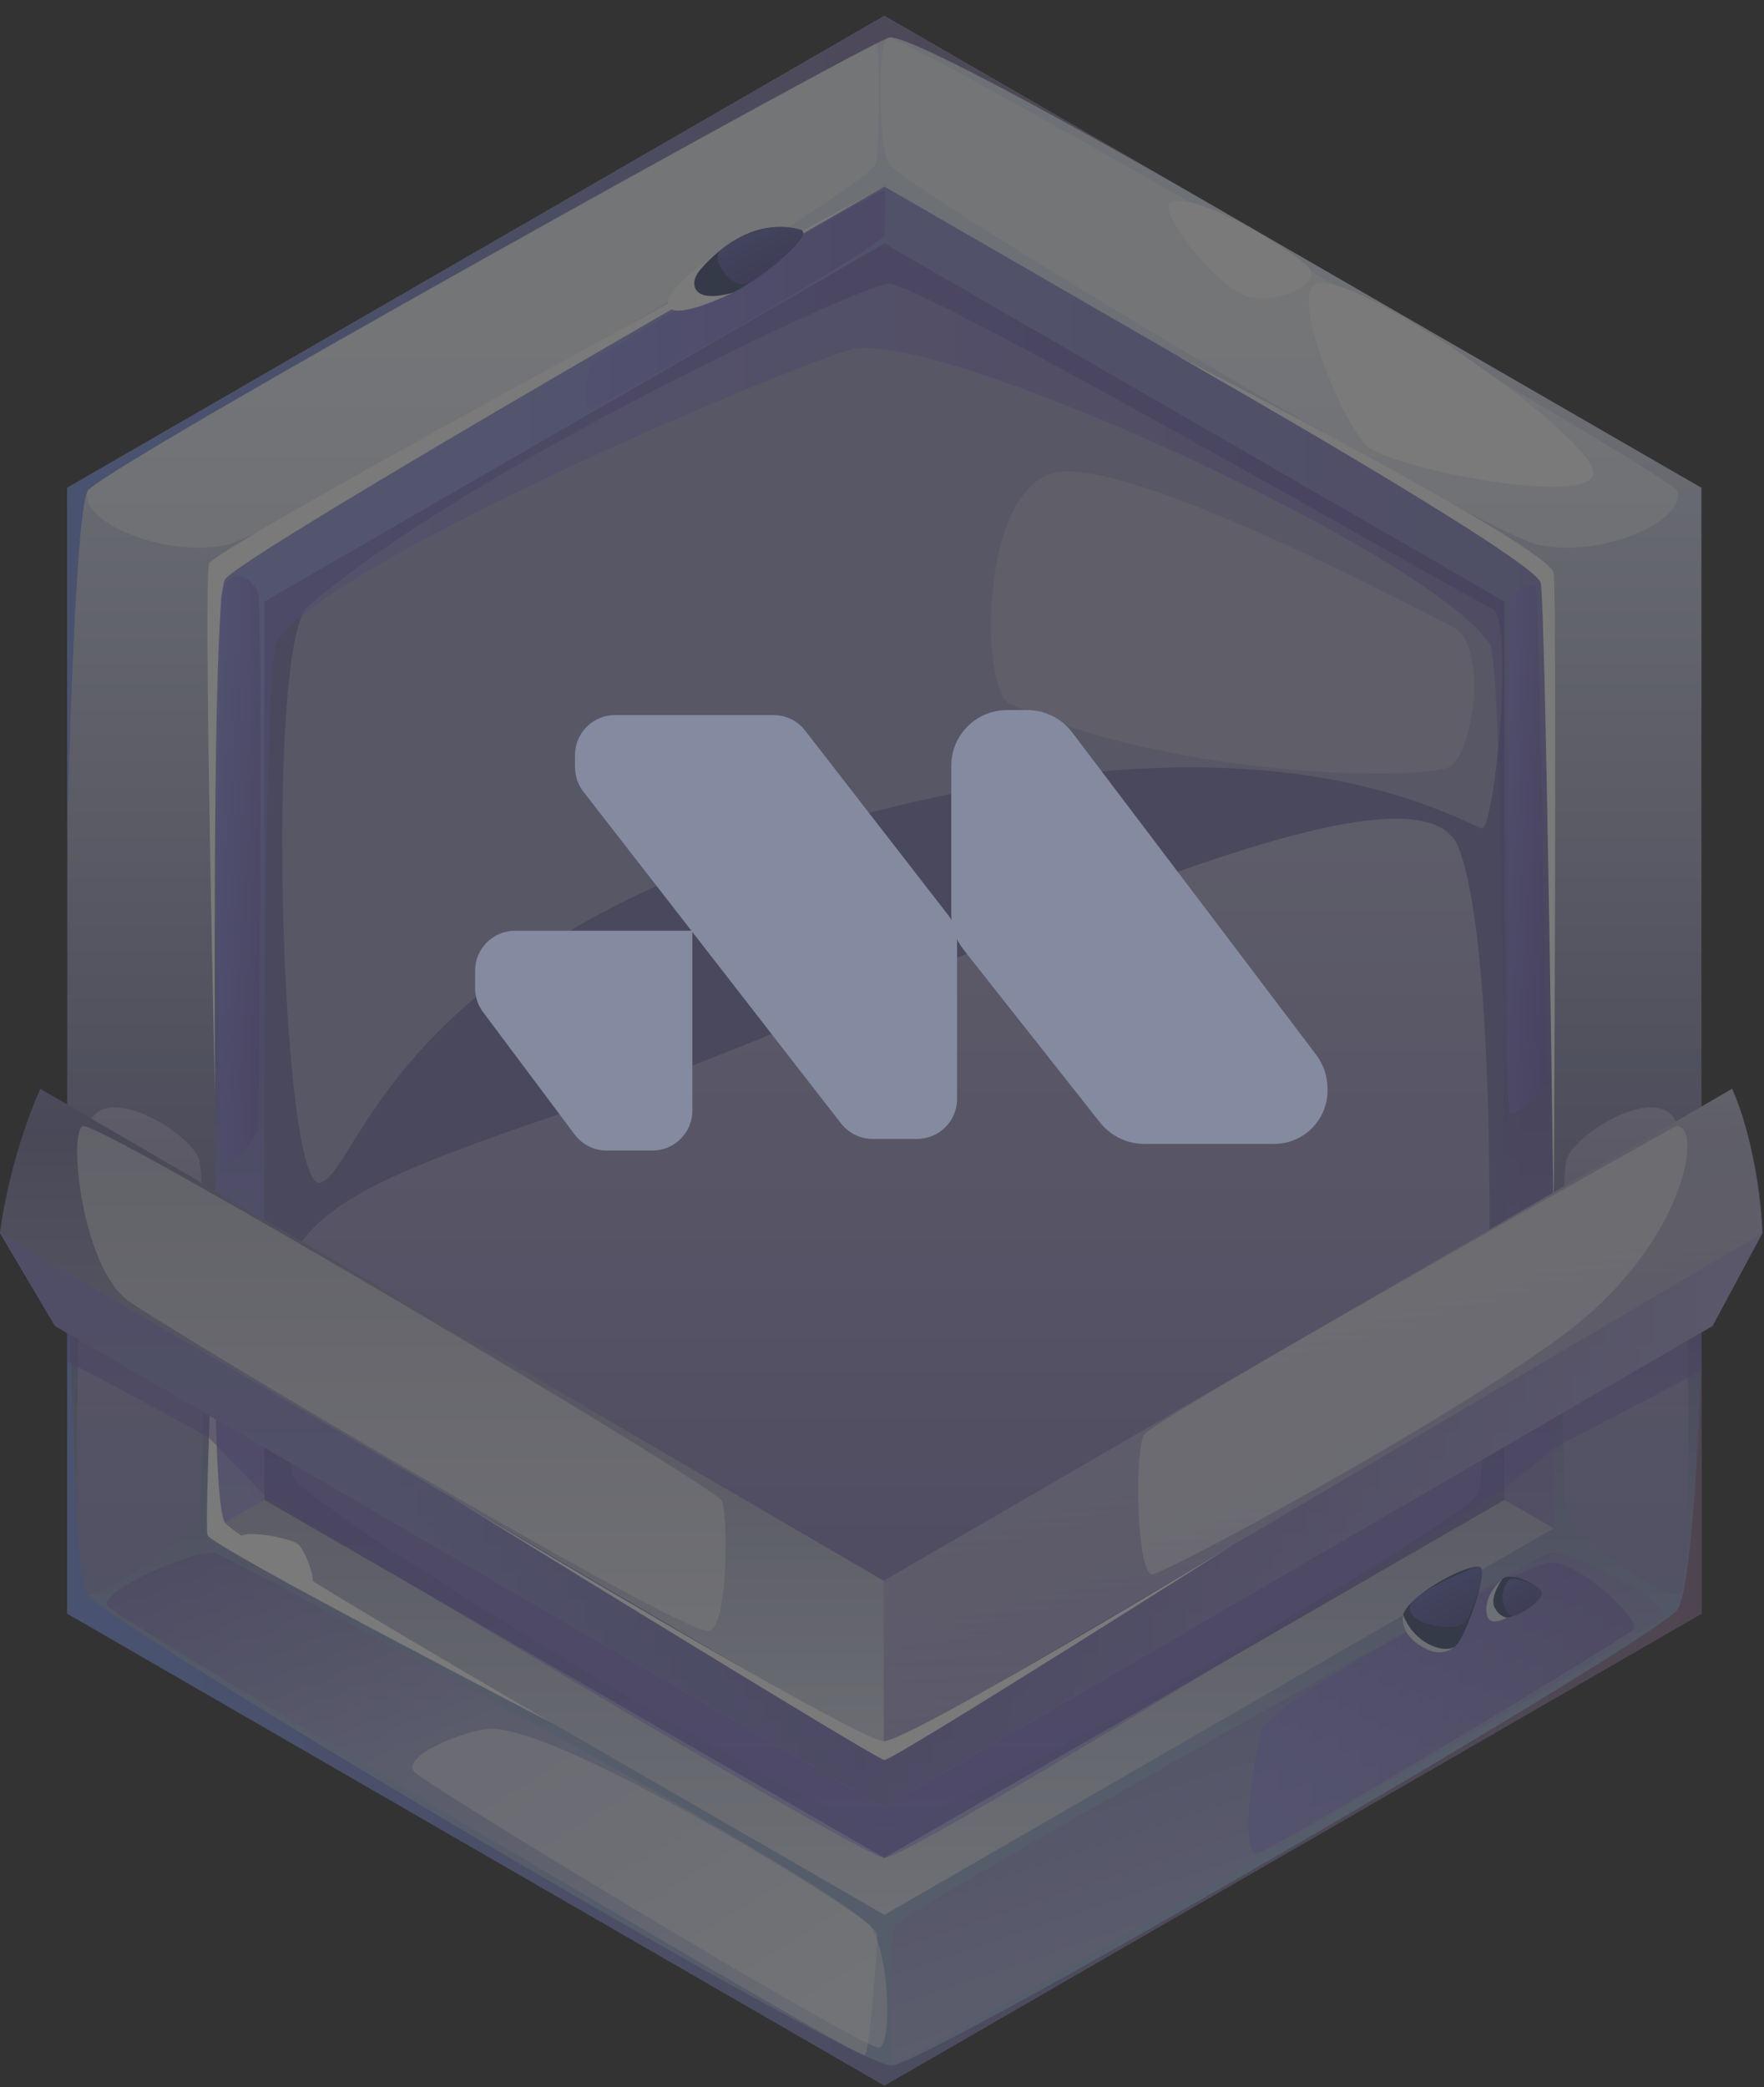 <svg width="82" height="97" viewBox="0 0 82 97" fill="none" xmlns="http://www.w3.org/2000/svg">
<rect x="0" y="0" width="82" height="97" fill="#333333" stroke="none"/>
<g opacity="0.35">
<path d="M41.111 0.74L3.129 22.67V74.991L41.111 96.92L79.093 74.991V22.67L41.111 0.74Z" fill="url(#paint0_linear_0_2839)"/>
<path d="M9.997 71.025V26.635L41.111 8.672L72.225 26.635V71.025L41.111 88.988L9.997 71.025Z" fill="url(#paint1_linear_0_2839)"/>
<path d="M12.287 69.703V27.957L41.111 11.316L69.935 27.957V69.703L41.111 86.344L12.287 69.703Z" fill="#736FA8"/>
<path opacity="0.5" d="M4.077 22.809C3.608 24.215 7.644 25.944 10.488 25.328C13.332 24.711 40.063 9.025 40.711 7.622C40.892 7.231 40.921 1.745 40.711 1.745C39.77 1.744 4.306 22.122 4.077 22.809Z" fill="white"/>
<path opacity="0.5" d="M77.962 22.809C78.431 24.215 74.395 25.944 71.551 25.328C68.707 24.711 42.229 8.878 41.328 7.622C40.863 6.973 40.71 1.745 41.328 1.745C42.269 1.744 77.733 22.122 77.962 22.809Z" fill="white"/>
<path opacity="0.5" d="M4.04 52.565C3.785 54.13 3.163 73.935 4.04 74.087C4.917 74.24 9.038 71.416 9.267 70.118C9.496 68.821 9.572 55.236 9.267 53.938C8.961 52.641 4.464 49.958 4.04 52.565Z" fill="url(#paint2_linear_0_2839)"/>
<path opacity="0.5" d="M78.035 52.565C78.29 54.13 78.912 73.935 78.035 74.087C77.158 74.24 73.037 71.416 72.808 70.118C72.579 68.821 72.503 55.236 72.808 53.938C73.113 52.641 77.61 49.958 78.035 52.565Z" fill="url(#paint3_linear_0_2839)"/>
<path opacity="0.5" d="M4.993 74.627C5.453 75.304 39.66 95.529 40.175 95.529C40.434 95.529 40.777 90.503 40.777 89.942C40.777 88.379 10.526 72.314 9.997 72.165C9.216 71.945 4.527 73.94 4.993 74.627Z" fill="url(#paint4_linear_0_2839)"/>
<path opacity="0.5" d="M77.291 75.155C76.831 75.832 41.983 95.99 41.468 95.99C41.356 95.99 41.35 89.735 41.582 89.503C42.687 88.398 71.537 72.314 72.066 72.165C72.847 71.945 77.757 74.469 77.291 75.155Z" fill="url(#paint5_linear_0_2839)"/>
<path opacity="0.5" d="M13.607 68.592C11.568 57.025 12.705 56.296 27.053 51.41C41.401 46.524 65.674 33.926 67.804 39.396C69.935 44.866 69.204 68.138 68.72 69.411C68.236 70.684 43.18 85.082 41.111 85.116C39.042 85.15 13.836 69.891 13.607 68.592Z" fill="url(#paint6_linear_0_2839)"/>
<path opacity="0.3" d="M69.314 28.246C68.808 28.124 42.76 13.069 41.29 13.181C39.895 13.287 21.745 21.775 14.304 28.189C12.32 29.899 13.045 55.439 14.876 54.968C16.708 54.498 18.072 44.177 38.23 38.377C58.079 32.667 66.713 37.607 68.867 38.492C69.475 38.742 70.467 28.525 69.314 28.246Z" fill="white"/>
<path opacity="0.5" d="M9.997 71.025V26.635L41.111 8.672L72.225 26.635V71.025L69.935 69.703C69.935 69.703 70.074 31.117 69.244 29.906C66.284 25.588 43.267 15.089 39.49 16.258C35.625 17.454 15.159 26.167 12.87 29.83C12.099 31.064 12.288 69.703 12.288 69.703L9.997 71.025Z" fill="url(#paint7_linear_0_2839)"/>
<path opacity="0.2" d="M46.925 32.695C54.677 36.229 66.354 36.29 67.423 35.617C68.491 34.943 69.202 29.969 67.523 29.129C65.844 28.29 52.54 21.206 49.03 21.969C45.519 22.732 45.555 32.071 46.925 32.695Z" fill="white"/>
<path d="M3.129 38.609C3.129 38.492 3.457 23.853 4.077 22.808C4.697 21.764 40.293 2.024 41.328 1.744C42.363 1.463 55.697 9.162 55.697 9.162L41.111 0.741L3.129 22.67V38.609Z" fill="url(#paint8_linear_0_2839)"/>
<path d="M54.706 16.521C54.706 16.521 71.391 26.014 71.62 27.083C71.849 28.151 72.224 56.839 72.224 56.839C72.224 56.839 72.382 27.859 72.224 26.636C72.067 25.412 54.706 16.521 54.706 16.521Z" fill="white"/>
<path d="M9.997 50.962C9.997 50.962 9.443 26.964 9.724 26.186C10.005 25.407 41.11 8.672 41.11 8.672C41.11 8.672 11.075 25.842 10.457 26.93C9.839 28.017 9.997 50.962 9.997 50.962Z" fill="white"/>
<path d="M3.129 74.991L41.111 96.92L79.093 74.991V63.074C79.093 63.074 78.775 73.478 77.999 74.774C77.223 76.07 43.2 95.857 41.467 95.991C39.734 96.125 4.95 75.461 4.039 74.087C3.128 72.713 3.128 48.329 3.128 48.329V74.991H3.129Z" fill="url(#paint9_linear_0_2839)"/>
<path d="M9.997 59.662C9.997 59.662 9.889 69.9 10.457 70.759C11.025 71.618 25.784 80.139 25.784 80.139C25.784 80.139 9.794 71.873 9.645 71.339C9.496 70.805 9.997 59.662 9.997 59.662Z" fill="white"/>
<path opacity="0.5" d="M22.848 80.346C21.727 80.349 18.585 81.607 19.264 82.35C19.812 82.949 38.64 94.366 40.776 95.151C41.473 95.407 41.406 90.956 40.471 89.518C40.071 88.903 26.322 80.337 22.848 80.346Z" fill="white"/>
<path d="M54.487 9.376C53.576 9.622 56.624 13.459 58.074 13.803C59.524 14.146 61.508 13.115 60.821 12.41C60.134 11.704 55.899 8.995 54.487 9.376Z" fill="white"/>
<path d="M61.242 13.181C59.86 13.551 62.409 19.613 63.5 20.691C64.591 21.769 74.285 23.659 74.062 21.912C73.84 20.165 63.183 12.661 61.242 13.181Z" fill="white"/>
<path opacity="0.5" d="M58.627 80.448C57.809 84.021 57.94 86.127 58.398 86.149C58.856 86.172 75.465 76.175 75.918 75.736C76.371 75.296 73.255 72.427 71.973 72.624C70.691 72.821 58.933 79.113 58.627 80.448Z" fill="url(#paint10_linear_0_2839)"/>
<path opacity="0.5" d="M12.014 27.655C11.613 26.452 10.385 26.459 10.273 27.8C10.161 29.142 9.969 54.014 10.457 54.053C10.945 54.091 11.975 52.87 12.014 52.298C12.052 51.725 12.205 28.227 12.014 27.655Z" fill="url(#paint11_linear_0_2839)"/>
<path opacity="0.5" d="M70.208 27.807C70.143 28.281 69.903 51.763 70.208 51.763C70.513 51.763 71.887 50.656 71.887 50.084C71.887 49.512 71.544 27.311 71.391 27.197C71.239 27.083 70.262 27.424 70.208 27.807Z" fill="url(#paint12_linear_0_2839)"/>
<path opacity="0.5" d="M41.111 10.931C41.111 11.393 27.727 19.031 27.412 19.031C27.097 19.031 27.212 16.97 27.641 16.684C28.07 16.398 41.015 8.613 41.111 8.871C41.207 9.128 41.111 10.547 41.111 10.931Z" fill="url(#paint13_linear_0_2839)"/>
<path d="M68.737 72.807C67.883 72.774 64.995 74.453 65.214 75.274C65.433 76.095 67.2 76.981 67.67 76.506C68.139 76.031 69.296 72.828 68.737 72.807Z" fill="#394773"/>
<path d="M69.837 73.383C69.543 73.654 68.903 74.616 69.513 75.086C70.123 75.556 71.917 74.316 71.652 73.952C71.386 73.588 70.217 73.033 69.837 73.383Z" fill="#394773"/>
<path opacity="0.5" d="M65.638 74.449C64.926 75.413 67.846 76.054 68.226 75.242C68.606 74.431 69.216 72.721 68.737 72.806C68.258 72.891 66.026 73.923 65.638 74.449Z" fill="url(#paint14_linear_0_2839)"/>
<path d="M65.227 75.037C65.227 75.037 65.465 75.858 66.331 76.366C67.011 76.765 67.597 76.675 67.77 76.38C67.77 76.38 67.239 77.073 66.354 76.66C64.968 76.013 65.227 75.037 65.227 75.037Z" fill="#DAE1EF"/>
<path opacity="0.5" d="M70.162 73.409C69.503 74.12 70.015 75.144 70.385 75.087C70.755 75.028 71.859 74.299 71.651 73.954C71.443 73.608 70.306 73.254 70.162 73.409Z" fill="url(#paint15_linear_0_2839)"/>
<path d="M69.837 73.383C69.837 73.383 69.231 74.216 69.474 74.696C69.717 75.176 70.061 75.174 70.061 75.174C70.061 75.174 69.277 75.63 69.133 75.095C68.883 74.17 69.837 73.383 69.837 73.383Z" fill="#DAE1EF"/>
<path d="M37.201 10.671C35.155 10.13 33.501 11.456 32.604 12.474C31.707 13.492 32.207 14.098 33.335 13.897C34.463 13.698 38.063 10.899 37.201 10.671Z" fill="#394773"/>
<path opacity="0.5" d="M37.201 10.671C35.817 10.199 34.066 11.116 33.516 11.604C32.966 12.092 34.047 13.475 34.792 13.18C35.537 12.886 37.831 10.887 37.201 10.671Z" fill="url(#paint16_linear_0_2839)"/>
<path d="M33.118 11.947C33.118 11.947 30.806 13.461 31.065 14.212C31.324 14.963 34.096 13.594 34.096 13.594C34.096 13.594 32.659 14.063 32.333 13.425C32.008 12.786 33.118 11.947 33.118 11.947Z" fill="white"/>
<path d="M11.322 71.33C10.233 71.602 13.46 73.818 14.223 73.933C14.986 74.047 14.234 72.104 13.864 71.769C13.593 71.523 11.933 71.177 11.322 71.33Z" fill="white"/>
<path d="M41.081 73.466L1.872 50.599C0.356 54.054 0 57.297 0 57.297L2.558 61.621L41.081 83.995L79.604 61.621L81.924 57.297C81.924 57.297 81.929 54.054 80.52 50.599L41.081 73.466Z" fill="url(#paint17_linear_0_2839)"/>
<path d="M2.559 61.621L0 57.296L41.081 81.362L81.924 57.296L79.604 61.621L41.081 83.994L2.559 61.621Z" fill="url(#paint18_linear_0_2839)"/>
<path opacity="0.5" d="M0 57.296L2.558 61.62L3.142 61.98L3.129 63.268C3.129 63.268 5.327 64.388 9.645 66.773C9.791 66.854 12.358 69.565 12.358 69.565C12.358 69.565 40.109 86.345 41.111 86.345C42.406 86.345 69.937 69.194 69.937 69.194C69.937 69.194 72.081 67.393 72.295 67.268L79.094 63.708V61.918L79.604 61.622L81.924 57.298L41.082 81.361L0 57.296Z" fill="url(#paint19_linear_0_2839)"/>
<path opacity="0.5" d="M41.081 73.466V81.363L81.923 57.297C81.923 57.297 81.76 53.338 80.519 50.599L41.081 73.466Z" fill="url(#paint20_linear_0_2839)"/>
<path opacity="0.5" d="M3.89 52.334C3.14 52.334 3.755 58.974 6.033 60.5C9.652 62.925 31.474 75.787 32.904 75.802C33.891 75.813 33.84 70.172 33.543 69.735C32.981 68.906 5.009 52.333 3.89 52.334Z" fill="white"/>
<path opacity="0.5" d="M53.208 66.644C52.734 67.134 52.799 73.339 53.609 73.154C54.419 72.969 66.753 66.383 72.57 62.113C78.386 57.843 79.207 52.212 77.898 52.336C77.898 52.336 54.181 65.639 53.208 66.644Z" fill="white"/>
<path d="M21.104 69.66C21.104 69.66 39.878 80.918 41.081 80.918C42.283 80.918 57.272 71.821 57.272 71.821C57.272 71.821 41.539 81.796 41.111 81.796C40.778 81.795 21.104 69.66 21.104 69.66Z" fill="white"/>
</g>
<path fill-rule="evenodd" clip-rule="evenodd" d="M32.185 43.254H30.018V43.254H23.943C22.918 43.254 22.086 44.086 22.086 45.112V45.925C22.086 46.327 22.216 46.717 22.456 47.038L26.714 52.726C27.065 53.194 27.616 53.47 28.201 53.47H30.328C31.354 53.47 32.185 52.638 32.185 51.613V45.112C32.185 45.11 32.185 45.108 32.185 45.106V43.254Z" fill="#848BA1"/>
<path d="M27.12 36.792L39.096 52.21C39.448 52.663 39.989 52.928 40.563 52.928H42.633C43.659 52.928 44.49 52.096 44.49 51.071V43.696C44.49 43.284 44.353 42.884 44.101 42.558L37.425 33.951C37.073 33.497 36.532 33.232 35.957 33.232H28.587C27.561 33.232 26.729 34.063 26.729 35.089V35.652C26.729 36.065 26.867 36.466 27.12 36.792Z" fill="#848BA1"/>
<path d="M44.22 42.495V35.589C44.22 35.038 44.395 34.502 44.721 34.058C45.209 33.393 45.984 33 46.809 33H47.748C48.572 33 49.349 33.386 49.846 34.043L61.177 49.012C61.523 49.469 61.71 50.027 61.71 50.6V50.682C61.71 51.305 61.475 51.905 61.053 52.363C60.584 52.871 59.924 53.16 59.232 53.16H53.195C52.39 53.16 51.629 52.792 51.13 52.16L44.786 44.126C44.419 43.662 44.22 43.087 44.22 42.495Z" fill="#848BA1"/>
<defs>
<linearGradient id="paint0_linear_0_2839" x1="41.111" y1="98.572" x2="41.111" y2="16.098" gradientUnits="userSpaceOnUse">
<stop offset="0.21" stop-color="#98ABD2"/>
<stop offset="0.488" stop-color="#72719D"/>
<stop offset="1" stop-color="#DAE1EF"/>
</linearGradient>
<linearGradient id="paint1_linear_0_2839" x1="41.111" y1="13.64" x2="41.111" y2="88.774" gradientUnits="userSpaceOnUse">
<stop offset="0.21" stop-color="#98ABD2"/>
<stop offset="0.488" stop-color="#72719D"/>
<stop offset="1" stop-color="#DAE1EF"/>
</linearGradient>
<linearGradient id="paint2_linear_0_2839" x1="6.527" y1="83.933" x2="6.527" y2="38.463" gradientUnits="userSpaceOnUse">
<stop stop-color="#705AB8"/>
<stop offset="1" stop-color="white"/>
</linearGradient>
<linearGradient id="paint3_linear_0_2839" x1="75.547" y1="83.933" x2="75.547" y2="38.463" gradientUnits="userSpaceOnUse">
<stop stop-color="#705AB8"/>
<stop offset="1" stop-color="white"/>
</linearGradient>
<linearGradient id="paint4_linear_0_2839" x1="13.456" y1="66.965" x2="31.837" y2="96.777" gradientUnits="userSpaceOnUse">
<stop stop-color="#705AB8"/>
<stop offset="1" stop-color="white"/>
</linearGradient>
<linearGradient id="paint5_linear_0_2839" x1="54.409" y1="70.723" x2="67.574" y2="109.761" gradientUnits="userSpaceOnUse">
<stop stop-color="#705AB8"/>
<stop offset="1" stop-color="white"/>
</linearGradient>
<linearGradient id="paint6_linear_0_2839" x1="41.035" y1="91.514" x2="41.035" y2="28.653" gradientUnits="userSpaceOnUse">
<stop stop-color="#705AB8"/>
<stop offset="1" stop-color="white"/>
</linearGradient>
<linearGradient id="paint7_linear_0_2839" x1="9.998" y1="39.849" x2="72.225" y2="39.849" gradientUnits="userSpaceOnUse">
<stop stop-color="#8980EB"/>
<stop offset="1" stop-color="#705AB8"/>
</linearGradient>
<linearGradient id="paint8_linear_0_2839" x1="3.129" y1="19.675" x2="55.697" y2="19.675" gradientUnits="userSpaceOnUse">
<stop stop-color="#728EE3"/>
<stop offset="1" stop-color="#836888"/>
</linearGradient>
<linearGradient id="paint9_linear_0_2839" x1="3.129" y1="72.624" x2="79.093" y2="72.624" gradientUnits="userSpaceOnUse">
<stop stop-color="#728EE3"/>
<stop offset="1" stop-color="#836888"/>
</linearGradient>
<linearGradient id="paint10_linear_0_2839" x1="58.033" y1="79.383" x2="75.963" y2="79.383" gradientUnits="userSpaceOnUse">
<stop stop-color="#8980EB"/>
<stop offset="1" stop-color="#705AB8"/>
</linearGradient>
<linearGradient id="paint11_linear_0_2839" x1="10.14" y1="40.413" x2="12.108" y2="40.413" gradientUnits="userSpaceOnUse">
<stop stop-color="#8980EB"/>
<stop offset="1" stop-color="#705AB8"/>
</linearGradient>
<linearGradient id="paint12_linear_0_2839" x1="70.057" y1="39.469" x2="71.887" y2="39.469" gradientUnits="userSpaceOnUse">
<stop stop-color="#8980EB"/>
<stop offset="1" stop-color="#705AB8"/>
</linearGradient>
<linearGradient id="paint13_linear_0_2839" x1="27.233" y1="13.947" x2="41.154" y2="13.947" gradientUnits="userSpaceOnUse">
<stop stop-color="#8980EB"/>
<stop offset="1" stop-color="#705AB8"/>
</linearGradient>
<linearGradient id="paint14_linear_0_2839" x1="67.025" y1="73.526" x2="68.043" y2="75.446" gradientUnits="userSpaceOnUse">
<stop stop-color="#8980EB"/>
<stop offset="1" stop-color="#705AB8"/>
</linearGradient>
<linearGradient id="paint15_linear_0_2839" x1="70.276" y1="73.344" x2="71.042" y2="74.789" gradientUnits="userSpaceOnUse">
<stop stop-color="#8980EB"/>
<stop offset="1" stop-color="#705AB8"/>
</linearGradient>
<linearGradient id="paint16_linear_0_2839" x1="34.967" y1="10.752" x2="35.92" y2="12.608" gradientUnits="userSpaceOnUse">
<stop stop-color="#8980EB"/>
<stop offset="1" stop-color="#705AB8"/>
</linearGradient>
<linearGradient id="paint17_linear_0_2839" x1="40.962" y1="23.454" x2="40.962" y2="83.228" gradientUnits="userSpaceOnUse">
<stop offset="0.21" stop-color="#98ABD2"/>
<stop offset="0.488" stop-color="#72719D"/>
<stop offset="1" stop-color="#DAE1EF"/>
</linearGradient>
<linearGradient id="paint18_linear_0_2839" x1="0" y1="70.645" x2="81.924" y2="70.645" gradientUnits="userSpaceOnUse">
<stop offset="0.21" stop-color="#98ABD2"/>
<stop offset="0.488" stop-color="#72719D"/>
<stop offset="1" stop-color="#DAE1EF"/>
</linearGradient>
<linearGradient id="paint19_linear_0_2839" x1="40.962" y1="86.843" x2="40.962" y2="61.935" gradientUnits="userSpaceOnUse">
<stop stop-color="#8980EB"/>
<stop offset="1" stop-color="#705AB8"/>
</linearGradient>
<linearGradient id="paint20_linear_0_2839" x1="62.582" y1="82.093" x2="59.944" y2="51.112" gradientUnits="userSpaceOnUse">
<stop stop-color="#705AB8"/>
<stop offset="1" stop-color="white"/>
</linearGradient>
</defs>
</svg>
